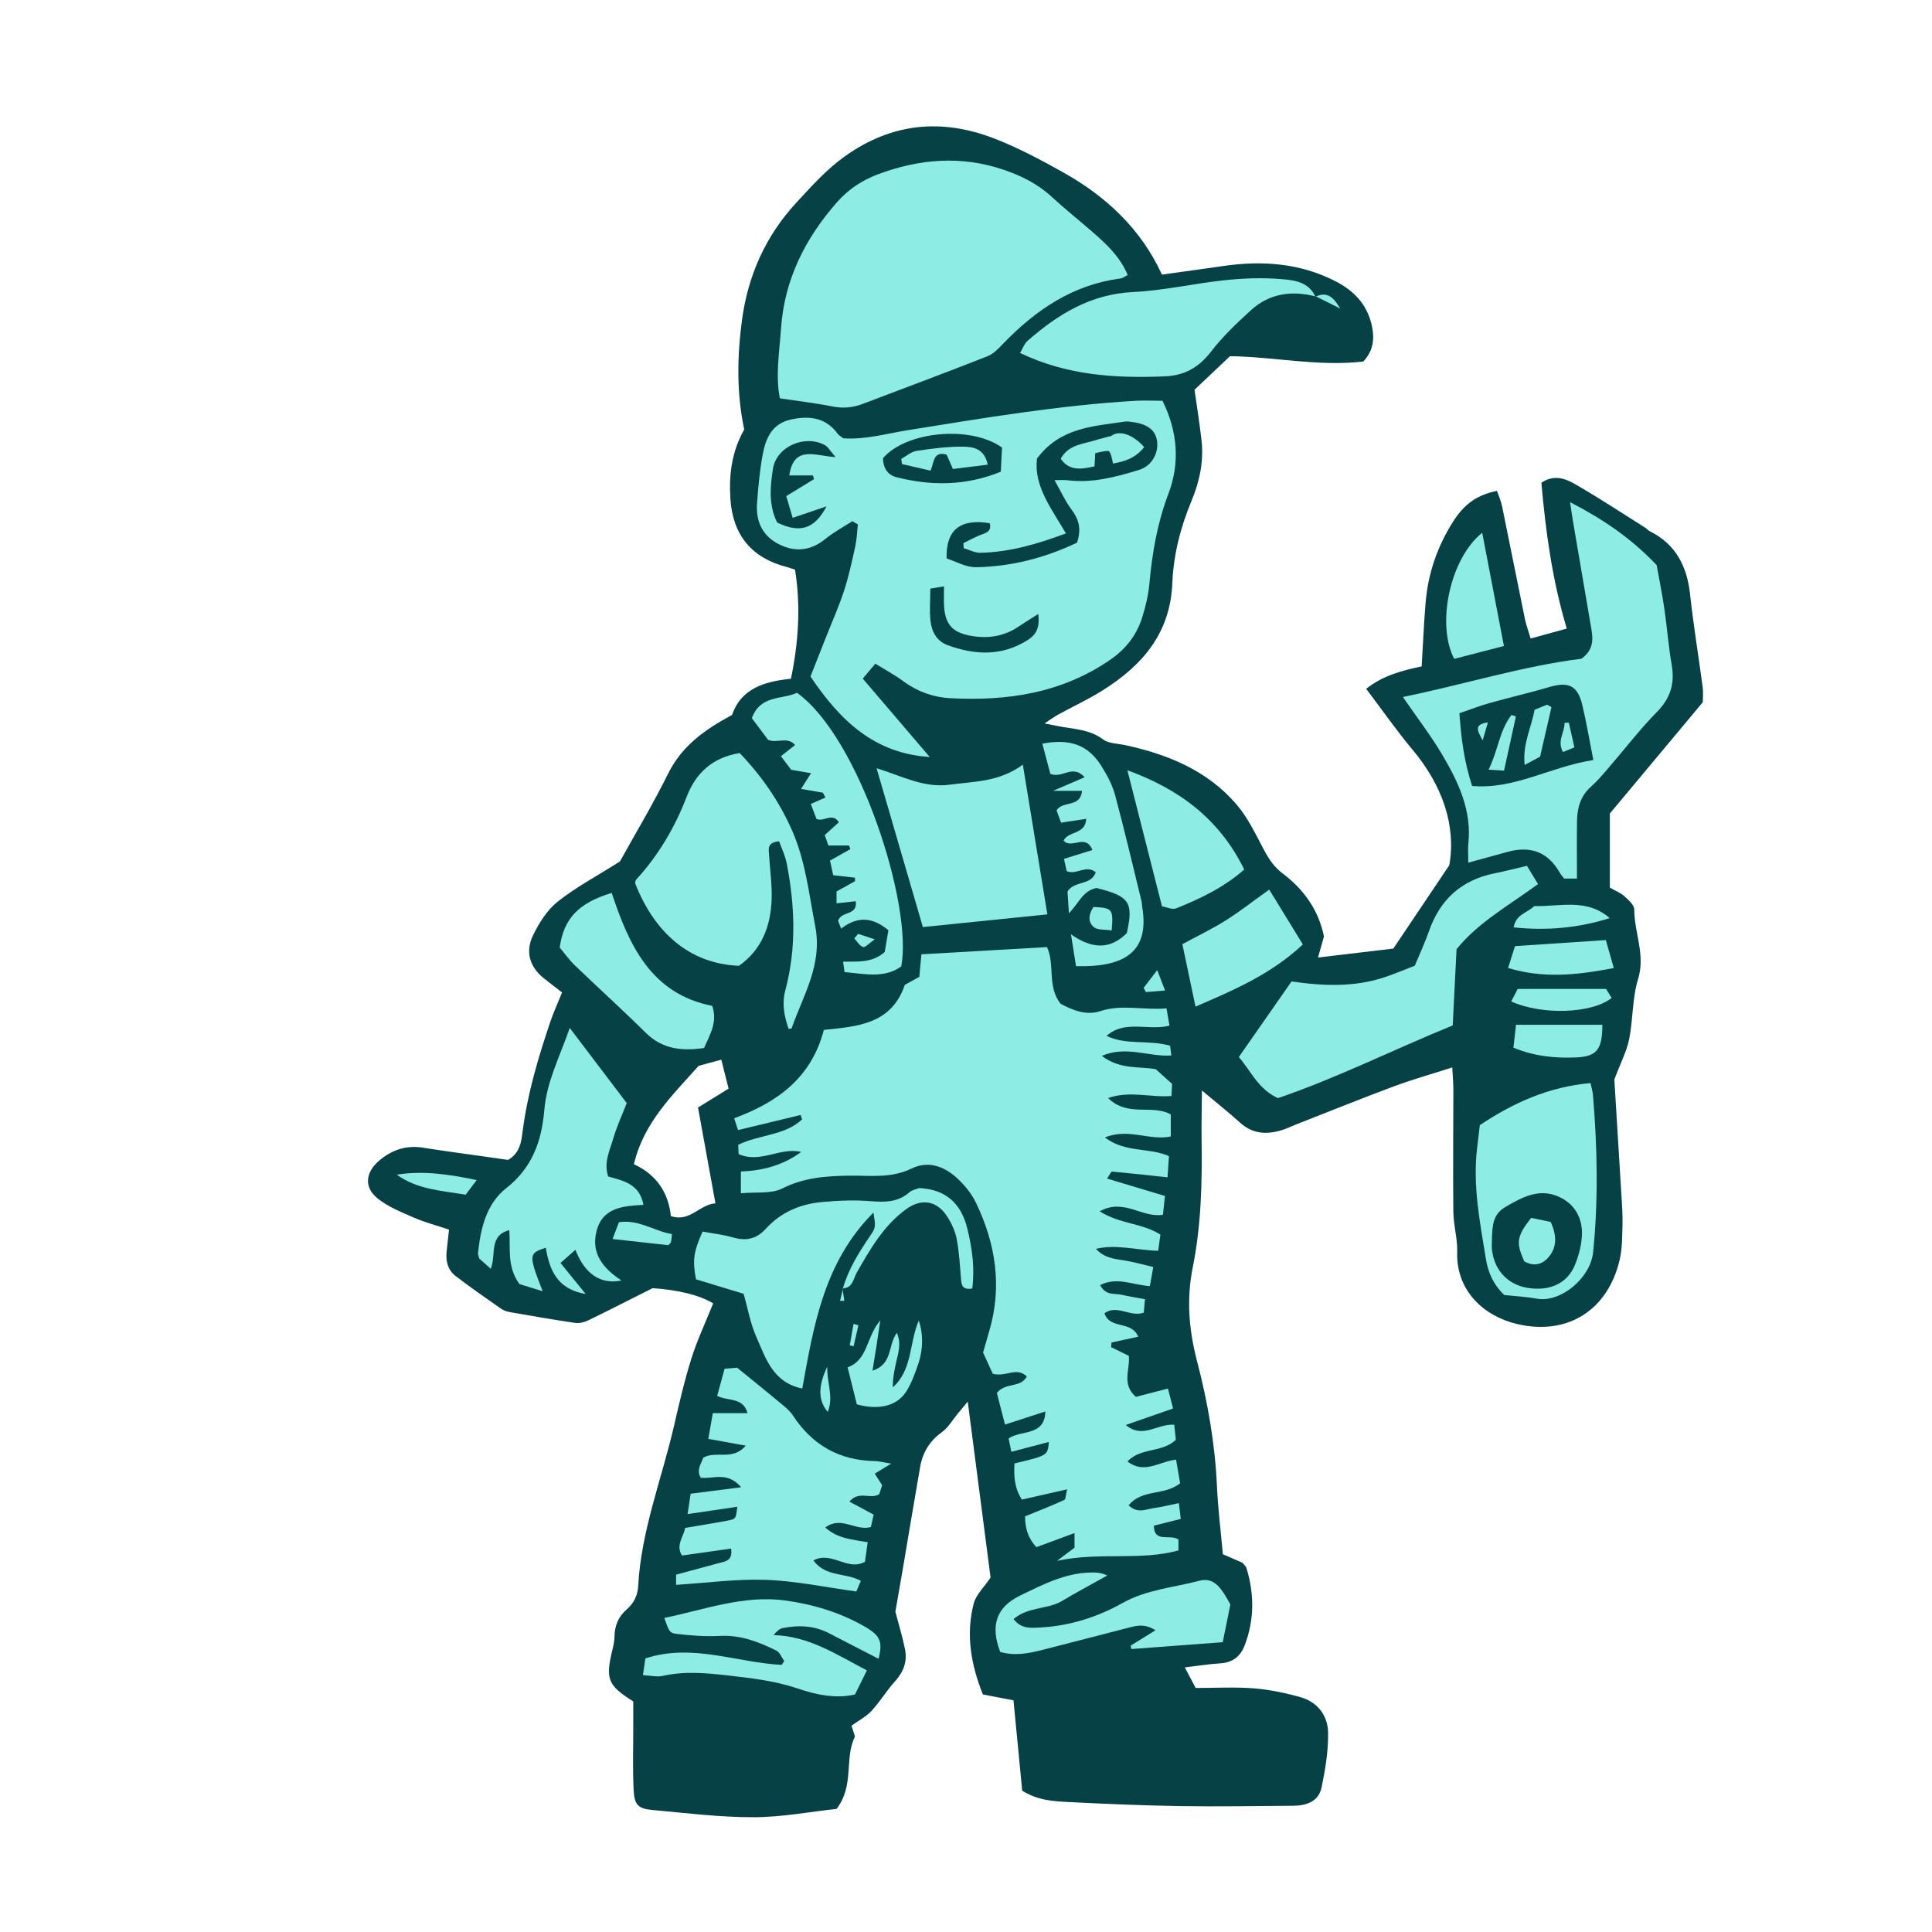 <svg version="1.1" id="svg" xmlns="http://www.w3.org/2000/svg" xmlns:xlink="http://www.w3.org/1999/xlink" x="0px" y="0px"
	 width="200px" height="200px" viewBox="0 0 200 200" enable-background="new 0 0 200 200" xml:space="preserve">
<path class="stroke" fill="#064146"  fill-rule="evenodd" clip-rule="evenodd" d="M150.336,110.501c-2.155,0.692-4.121,1.244-6.026,1.953
	c-3.414,1.272-6.793,2.64-10.186,3.967c-0.494,0.194-0.973,0.436-1.479,0.586c-1.549,0.464-2.987,0.375-4.27-0.786
	c-1.163-1.054-2.398-2.028-3.951-3.332c-0.016,1.917-0.058,3.467-0.036,5.017c0.062,4.446-0.03,8.887-0.909,13.258
	c-0.666,3.312-0.417,6.474,0.444,9.764c1.104,4.218,1.858,8.544,2.057,12.939c0.104,2.309,0.394,4.608,0.61,7.026
	c0.65,0.284,1.305,0.569,2.033,0.887c0.115,0.153,0.349,0.342,0.421,0.578c0.812,2.679,0.812,5.344-0.2,7.981
	c-0.451,1.178-1.281,1.777-2.559,1.854c-1.113,0.066-2.221,0.249-3.634,0.416c0.416,0.789,0.732,1.39,1.123,2.129
	c2.04,0,4.032-0.117,6.005,0.038c1.63,0.128,3.266,0.471,4.843,0.914c1.78,0.5,2.836,1.91,2.863,3.674
	c0.028,1.892-0.289,3.814-0.678,5.677c-0.302,1.448-1.561,1.88-2.925,1.891c-3.914,0.027-7.828,0.097-11.741,0.034
	c-3.842-0.061-7.684-0.225-11.522-0.42c-1.57-0.079-3.179-0.164-4.801-1.174c-0.293-3.035-0.597-6.177-0.903-9.354
	c-1.054-0.202-2.066-0.399-3.167-0.61c-1.249-3.114-1.774-6.215-0.953-9.395c0.248-0.961,1.12-1.763,1.748-2.701
	c-0.768-5.921-1.543-11.892-2.363-18.215c-0.477,0.572-0.742,0.891-1.008,1.209c-0.547,0.658-0.991,1.459-1.662,1.944
	c-1.271,0.919-1.996,2.105-2.257,3.599c-0.615,3.524-1.196,7.054-1.797,10.58c-0.256,1.502-0.521,2.999-0.768,4.411
	c0.347,1.329,0.734,2.589,0.994,3.872c0.253,1.24-0.118,2.319-0.993,3.289c-0.881,0.976-1.568,2.128-2.456,3.095
	c-0.549,0.596-1.317,0.99-2.089,1.55c0.082,0.25,0.223,0.683,0.363,1.117c-1.133,2.262-0.027,5.044-1.906,7.493
	c-2.681,0.289-5.631,0.856-8.582,0.862c-3.5,0.008-7.005-0.433-10.5-0.751c-1.435-0.129-1.848-0.521-1.924-2.031
	c-0.114-2.24-0.037-4.491-0.04-6.737c-0.001-0.851-0.001-1.702-0.001-2.47c-2.649-1.665-2.896-2.317-2.158-5.338
	c0.109-0.449,0.213-0.913,0.217-1.37c0.011-1.134,0.41-2.074,1.26-2.813c0.739-0.646,1.137-1.435,1.191-2.424
	c0.312-5.751,2.447-11.097,3.723-16.633c0.535-2.321,1.068-4.653,1.785-6.921c0.615-1.942,1.492-3.801,2.256-5.705
	c-1.441-0.87-3.615-1.39-6.271-1.575c-2.496,1.256-4.585,2.328-6.697,3.349c-0.402,0.194-0.922,0.309-1.355,0.244
	c-2.279-0.336-4.549-0.732-6.816-1.131c-0.318-0.057-0.643-0.208-0.908-0.396c-1.56-1.095-3.13-2.176-4.637-3.339
	c-0.786-0.605-1.014-1.525-0.91-2.509c0.074-0.717,0.154-1.433,0.246-2.28c-1.251-0.419-2.466-0.733-3.604-1.229
	c-1.317-0.575-2.716-1.125-3.811-2.017c-1.426-1.162-1.209-2.706,0.181-3.891c1.347-1.146,2.837-1.624,4.602-1.337
	c2.091,0.339,4.193,0.609,6.291,0.908c0.848,0.122,1.696,0.243,2.456,0.352c1.26-0.727,1.375-1.938,1.513-3.003
	c0.505-3.906,1.623-7.646,2.88-11.354c0.293-0.871,0.682-1.708,1.196-2.98c-0.561-0.436-1.246-0.948-1.911-1.485
	c-1.493-1.203-1.894-2.793-1.086-4.447c0.624-1.276,1.454-2.602,2.541-3.467c1.852-1.472,3.978-2.599,6.447-4.161
	c1.513-2.734,3.386-5.862,5.002-9.117c1.418-2.854,3.779-4.531,6.604-6.05c0.904-2.658,3.224-3.463,6.093-3.744
	c0.785-3.749,1.033-7.49,0.428-11.294c-0.391-0.127-0.633-0.221-0.882-0.285c-3.613-0.929-5.574-3.302-5.813-7.078
	c-0.159-2.491,0.154-4.899,1.435-7.15c-0.797-3.736-0.736-7.509-0.242-11.258c0.612-4.644,2.438-8.773,5.66-12.249
	c1.574-1.698,3.084-3.406,5.013-4.78c4.806-3.423,9.92-3.926,15.291-1.896c2.527,0.955,4.943,2.253,7.309,3.577
	c4.43,2.481,8.032,5.833,10.21,10.572c2.17-0.303,4.249-0.582,6.324-0.884c4.023-0.588,7.927-0.319,11.619,1.562
	c1.999,1.019,3.384,2.505,3.82,4.777c0.253,1.317,0.073,2.498-0.922,3.546c-4.682,0.542-9.342-0.51-13.799-0.55
	c-1.322,1.25-2.465,2.332-3.669,3.471c0.23,1.644,0.526,3.458,0.729,5.283c0.239,2.159-0.218,4.244-1.04,6.216
	c-1.136,2.728-1.867,5.589-1.984,8.483c-0.21,5.252-3.119,8.567-7.238,11.154c-1.457,0.914-3.029,1.641-4.541,2.468
	c-0.387,0.212-0.746,0.477-1.458,0.937c0.696,0.139,1.03,0.204,1.363,0.272c1.602,0.327,3.271,0.307,4.7,1.383
	c0.58,0.437,1.509,0.422,2.284,0.59c4.435,0.96,8.532,2.636,11.548,6.161c1.18,1.381,1.98,3.106,2.85,4.73
	c0.507,0.943,1.029,1.732,1.937,2.417c2.161,1.631,3.7,3.778,4.249,6.499c-0.183,0.644-0.358,1.269-0.617,2.183
	c2.81-0.334,5.414-0.644,7.797-0.927c1.884-2.804,3.642-5.422,5.795-8.626c0.721-4.097-0.699-8.255-3.818-11.977
	c-1.647-1.967-3.118-4.082-4.789-6.289c1.83-1.44,3.805-1.899,5.746-2.321c0.136-2.241,0.229-4.412,0.406-6.576
	c0.249-3.028,1.209-5.825,2.84-8.397c1.135-1.788,2.439-2.773,4.55-3.194c0.17,0.497,0.41,1.013,0.521,1.555
	c0.802,3.893,1.57,7.792,2.369,11.687c0.129,0.625,0.355,1.23,0.595,2.04c1.289-0.354,2.4-0.66,3.74-1.028
	c-1.515-5.062-2.185-10.079-2.627-15.094c1.329-0.902,2.508-0.422,3.505,0.151c2.466,1.418,4.842,2.991,7.252,4.505
	c0.168,0.106,0.298,0.276,0.473,0.364c2.676,1.347,3.843,3.604,4.158,6.504c0.351,3.224,0.885,6.428,1.31,9.646
	c0.076,0.583,0.01,1.184,0.01,1.548c-3.369,4.037-6.592,7.895-9.621,11.522c0,2.818,0,5.259,0,7.671
	c0.609,0.349,1.123,0.542,1.5,0.886c0.424,0.386,1.026,0.907,1.026,1.368c-0.001,2.406,1.177,4.686,0.397,7.214
	c-0.609,1.977-0.511,4.162-0.923,6.215c-0.251,1.252-0.875,2.43-1.534,4.177c0.223,3.619,0.488,7.853,0.74,12.086
	c0.06,0.992,0.131,1.989,0.104,2.981c-0.035,1.19-0.021,2.41-0.284,3.56c-1.202,5.221-5.366,7.929-10.638,6.687
	c-3.39-0.8-6.319-3.405-6.191-7.463c0.043-1.377-0.382-2.763-0.398-4.146c-0.048-4.24,0.003-8.479,0.002-12.72
	C150.445,112.033,150.379,111.331,150.336,110.501z M75.421,112.696c-0.245-0.979-0.492-1.97-0.749-2.998
	c-0.912,0.245-1.604,0.433-2.346,0.634c-2.693,3.028-5.697,5.878-6.703,10.188c2.302,1.057,3.564,2.895,3.828,5.369
	c1.979,0.664,2.914-1.19,4.611-1.319c-0.622-3.417-1.21-6.652-1.804-9.919C73.386,113.955,74.331,113.37,75.421,112.696z"/>
<path fill-rule="evenodd" clip-rule="evenodd" fill="#8dece4" class="fill" d="M122.039,155.604c0.067,0.578,0.117,1.008,0.191,1.634
	c-0.943,0.236-1.81,0.454-2.786,0.699c0.037,1.871,1.722,0.804,2.55,1.445c0,0.283,0,0.65,0,1.118
	c-3.98,1.094-8.137,0.133-12.571,1.076c0.813-0.61,1.259-0.944,1.81-1.357c0-0.514,0-1.072,0-1.515
	c-1.343,0.495-2.654,0.979-3.948,1.457c-0.989-1.086-1.159-2.147-1.17-3.188c1.427-0.586,2.754-1.101,4.044-1.692
	c0.173-0.079,0.166-0.549,0.314-1.107c-1.688,0.383-3.139,0.713-4.684,1.063c-0.78-1.178-0.846-2.447-0.771-3.743
	c3.438-0.818,3.438-0.818,3.561-2.223c-1.271,0.334-2.516,0.661-3.882,1.019c-0.112-0.534-0.198-0.949-0.288-1.383
	c1.305-0.907,3.741-0.196,3.804-2.792c-1.402,0.453-2.661,0.862-4.175,1.354c-0.349-1.352-0.618-2.396-0.844-3.271
	c0.909-1.134,2.438-0.474,3.104-1.706c-1.081-1.048-2.196,0.114-3.529-0.29c-0.279-0.611-0.653-1.425-1.003-2.186
	c0.233-0.812,0.43-1.511,0.636-2.209c1.37-4.632,0.672-9.062-1.383-13.325c-0.393-0.817-0.993-1.575-1.635-2.226
	c-1.398-1.418-3.146-2.205-5.035-1.284c-2.108,1.032-4.287,0.704-6.433,0.732c-2.413,0.034-4.687,0.193-6.933,1.327
	c-1.15,0.579-2.712,0.344-4.286,0.496c0-0.805,0-1.47,0-2.253c2.267-0.088,4.377-0.646,6.239-2.022
	c-2.172-0.535-4.236,1.233-6.476,0.215c-0.013-0.297-0.027-0.608-0.042-0.956c2.162-1.073,4.804-0.931,6.612-2.63
	c-0.05-0.153-0.099-0.307-0.149-0.46c-2.135,0.516-4.27,1.03-6.478,1.563c-0.144-0.436-0.241-0.726-0.404-1.221
	c4.427-1.634,7.991-4.152,9.285-9.146c3.372-0.363,6.984-0.528,8.382-4.665c0.479-0.265,0.986-0.544,1.503-0.828
	c0.071-0.773,0.136-1.483,0.214-2.334c4.343-0.25,8.621-0.497,13.004-0.749c0.844,1.807-0.009,4.094,1.406,5.871
	c1.273,0.673,2.651,1.242,4.137,0.755c2.221-0.729,4.436-0.076,6.828-0.28c0.109,0.638,0.201,1.174,0.307,1.791
	c-2.243,0.546-4.604-0.635-6.519,1.057c2.075,0.992,4.37,0.38,6.582,1.018c0.039,0.3,0.076,0.589,0.131,1.009
	c-2.356,0.164-4.642-1.053-7.204,0.042c1.906,1.44,3.823,1.066,5.59,1.378c0.524,0.473,1.056,0.951,1.688,1.522
	c-0.015,0.329-0.036,0.764-0.059,1.25c-2.134,0.194-4.223-0.583-6.565,0.215c2.043,2.01,4.536,0.614,6.49,1.694
	c0,0.721,0,1.48,0,2.284c-2.218,0.468-4.37-0.902-6.822,0.102c2.122,1.613,4.5,1.001,6.633,1.931
	c-0.049,0.745-0.099,1.503-0.146,2.195c-2.022-0.218-3.886-0.424-5.751-0.596c-0.09-0.01-0.209,0.289-0.507,0.727
	c2.027,0.608,3.929,1.18,5.993,1.8c-0.082,0.747-0.149,1.361-0.213,1.945c-2.186,0.357-4.027-1.749-6.548-0.355
	c2.126,1.337,4.396,1.205,6.285,2.409c-0.067,0.506-0.144,1.066-0.225,1.674c-2.237-0.06-4.335-0.702-6.444-0.201
	c0.823,0.924,1.849,1.038,2.885,1.194c0.965,0.147,1.909,0.425,3.05,0.688c-0.142,0.781-0.249,1.383-0.357,1.979
	c-1.788-0.122-3.398-0.993-5.146-0.109c0.592,1.138,1.504,0.833,2.217,1.001c0.762,0.179,1.537,0.295,2.427,0.462
	c-0.051,0.552-0.089,0.97-0.128,1.392c-1.391,0.504-2.756-0.881-4.072,0.061c0.593,1.729,2.752,0.698,3.501,2.427
	c-0.981,0.215-1.876,0.411-2.771,0.606c-0.011,0.161-0.021,0.322-0.031,0.483c0.597,0.291,1.193,0.584,1.824,0.892
	c0.172,1.36-0.798,2.906,0.728,4.249c0.979-0.253,2.041-0.527,3.323-0.858c0.16,0.614,0.329,1.269,0.535,2.062
	c-1.748,0.609-3.322,1.158-4.896,1.706c1.754,1.483,3.249-0.148,5.014-0.029c0.062,0.578,0.12,1.129,0.166,1.566
	c-1.456,1.378-3.613,0.759-5.011,2.242c1.759,1.346,3.241,0.021,5.033-0.191c0.146,0.849,0.293,1.702,0.422,2.444
	c-1.63,1.324-3.949,0.567-5.334,2.292c0.943,0.881,1.793,0.395,2.584,0.286C120.257,156.007,121.082,155.797,122.039,155.604z"/>
<path fill-rule="evenodd" clip-rule="evenodd" fill="#8dece4" class="fill" d="M88.241,53.952c-0.924,0.597-1.911,1.116-2.758,1.808
	c-1.508,1.234-3.102,1.443-4.81,0.6c-1.747-0.863-2.443-2.387-2.304-4.265c0.126-1.714,0.279-3.438,0.601-5.122
	c0.32-1.675,1-3.156,2.972-3.562c1.9-0.391,3.557-0.178,4.786,1.503c0.112,0.154,0.304,0.249,0.563,0.455
	c2.25,0.172,4.494-0.487,6.768-0.851c7.783-1.246,15.558-2.562,23.442-3.025c0.917-0.054,1.841-0.007,2.842-0.007
	c1.555,3.162,1.839,6.406,0.608,9.639c-1.146,3.017-1.677,6.111-1.965,9.292c-0.107,1.176-0.389,2.355-0.742,3.485
	c-0.567,1.817-1.658,3.246-3.266,4.361c-5.05,3.503-10.739,4.334-16.667,4.01c-1.689-0.092-3.358-0.685-4.795-1.751
	c-0.847-0.628-1.79-1.128-2.904-1.818c-0.429,0.509-0.838,0.996-1.299,1.545c2.414,2.827,4.672,5.47,6.93,8.113
	c-5.706-0.354-9.26-3.749-12.342-8.331c0.485-1.231,1.012-2.566,1.538-3.901c0.653-1.659,1.386-3.292,1.94-4.983
	c0.493-1.505,0.822-3.067,1.163-4.617c0.16-0.732,0.18-1.495,0.264-2.244C88.618,54.175,88.43,54.063,88.241,53.952z
	 M111.495,56.176c0.487-1.484,0.157-2.461-0.581-3.442c-0.65-0.866-1.1-1.881-1.75-3.028c0.673,0,1-0.035,1.317,0.006
	c2.569,0.327,5.01-0.323,7.415-1.062c1.318-0.404,2.033-1.677,1.888-2.939c-0.128-1.106-0.905-1.765-2.379-1.994
	c-0.326-0.05-0.67-0.119-0.989-0.07c-3.26,0.493-6.678,0.605-9.064,3.821c-0.355,2.792,1.431,5.1,2.996,7.748
	c-3.037,1.136-5.866,1.938-8.862,2.008c-0.571,0.013-1.148-0.308-1.724-0.474c-0.011-0.175-0.022-0.35-0.033-0.525
	c0.543-0.266,1.079-0.551,1.635-0.793c0.576-0.251,1.341-0.322,1.094-1.269c-3.027-0.493-4.547,0.651-4.467,3.651
	c0.941,0.297,1.99,0.919,3.029,0.904C104.695,58.661,108.199,57.744,111.495,56.176z M103.729,46.326
	c-3.348-2.358-9.996-1.632-12.323,1.11c0.006,0.97,0.474,1.729,1.378,1.959c3.597,0.917,7.162,0.918,10.818-0.561
	C103.647,47.934,103.688,47.114,103.729,46.326z M85.561,52.416c-1.086,0.369-2.171,0.739-3.503,1.192
	c-0.239-0.809-0.447-1.509-0.665-2.249c1.066-0.653,1.972-1.207,2.876-1.76c-0.04-0.127-0.077-0.254-0.117-0.382
	c-0.78,0-1.562,0-2.445,0c0.476-3.211,2.722-1.998,4.794-1.899c-0.559-0.634-0.778-1.062-1.127-1.25
	c-2.052-1.104-4.981,0.146-5.353,2.44c-0.303,1.865-0.459,3.824,0.433,5.585C82.759,55.211,84.309,54.816,85.561,52.416z
	 M107.476,63.562c-0.838,0.534-1.438,0.895-2.017,1.29c-1.576,1.078-3.319,1.294-5.137,0.932c-1.768-0.354-2.471-1.208-2.59-3.012
	c-0.043-0.64-0.007-1.286-0.007-2.074c-0.588,0.099-0.942,0.159-1.42,0.239c0,1.204-0.102,2.316,0.028,3.4
	c0.131,1.083,0.643,2.04,1.773,2.453c2.803,1.021,5.559,1.158,8.208-0.487C107.163,65.775,107.688,65.096,107.476,63.562z"/>
<path fill-rule="evenodd" clip-rule="evenodd" fill="#8dece4" class="fill" d="M80.734,41.237c-0.471-2.297-0.053-4.796,0.121-7.282
	c0.355-5.03,2.502-9.279,5.793-13.024c1.171-1.332,2.588-2.267,4.215-2.878c4.281-1.608,8.617-1.977,13.023-0.483
	c1.839,0.623,3.53,1.461,4.979,2.798c1.411,1.302,2.923,2.498,4.368,3.765c1.386,1.215,2.724,2.478,3.505,4.337
	c-0.299,0.147-0.51,0.326-0.74,0.356c-4.917,0.641-8.743,3.232-12.099,6.696c-0.495,0.511-1.024,1.098-1.657,1.348
	c-4.31,1.698-8.65,3.316-12.982,4.959c-1.008,0.382-2.015,0.46-3.1,0.245C84.431,41.729,82.672,41.528,80.734,41.237z"/>
<path fill-rule="evenodd" clip-rule="evenodd" fill="#8dece4" class="fill" d="M163.246,90.951c-0.615,0-0.99,0-1.326,0
	c-0.176-0.232-0.315-0.375-0.411-0.544c-1.225-2.173-2.997-2.894-5.47-2.216c-1.259,0.346-2.519,0.693-4.042,1.112
	c0-0.846-0.052-1.426,0.009-1.996c0.354-3.423-1.039-6.354-2.693-9.156c-1.172-1.983-2.589-3.821-4.085-5.999
	c6.341-1.294,12.376-3.199,18.481-3.959c1.183-0.853,1.232-1.882,1.045-2.98c-0.634-3.721-1.271-7.442-1.905-11.164
	c-0.099-0.577-0.179-1.157-0.317-2.066c3.412,1.763,6.307,3.721,8.962,6.515c0.238,1.324,0.557,2.875,0.787,4.438
	c0.29,1.961,0.435,3.947,0.774,5.899c0.334,1.92-0.121,3.428-1.52,4.854c-1.805,1.84-3.381,3.903-5.069,5.857
	c-0.562,0.65-1.118,1.315-1.76,1.881c-1.088,0.96-1.431,2.196-1.453,3.555C163.223,86.958,163.246,88.934,163.246,90.951z
	 M164.942,78.679c-0.404-2.049-0.71-3.856-1.127-5.637c-0.488-2.087-1.428-2.519-3.493-1.903c-2.014,0.6-4.067,1.062-6.091,1.631
	c-1.051,0.296-2.073,0.697-3.153,1.065c0.181,2.675,0.512,5.055,1.312,7.525C156.801,81.75,160.472,79.368,164.942,78.679z"/>
<path fill-rule="evenodd" clip-rule="evenodd" fill="#8dece4" class="fill" d="M76.325,155.979c-1.657,0.244-3.27,0.482-5.145,0.76
	c0.105-0.707,0.195-1.309,0.316-2.108c1.644-0.211,3.229-0.415,5.232-0.672c-1.429-1.662-2.866-0.846-4.176-0.978
	c-0.511-0.798,0.041-1.453,0.257-2.088c1.336-0.752,3.027,0.369,4.391-1.239c-1.371-0.249-2.496-0.454-3.874-0.704
	c0.146-0.829,0.295-1.688,0.465-2.66c1.254,0,2.347,0,3.597,0c-0.481-1.694-1.981-1.195-3.146-1.795
	c0.247-0.901,0.496-1.816,0.768-2.808c0.607-0.046,1.113-0.085,1.3-0.1c1.718,1.4,3.209,2.6,4.679,3.824
	c0.402,0.334,0.816,0.695,1.099,1.127c2.006,3.071,4.817,4.649,8.49,4.714c0.435,0.007,0.867,0.131,1.681,0.263
	c-0.745,0.453-1.158,0.703-1.702,1.036c0.241,0.382,0.466,0.735,0.762,1.202c-0.088,0.272-0.204,0.637-0.295,0.919
	c-0.931,0.603-2.062-0.423-3.098,0.771c0.879,0.472,1.628,0.875,2.512,1.35c-0.085,0.38-0.191,0.861-0.284,1.282
	c-1.584,0.463-3.074-1.199-4.724,0.057c1.297,1.152,2.769,1.23,4.394,1.52c-0.103,0.739-0.198,1.418-0.283,2.021
	c-1.823,1.019-3.422-1.157-5.338-0.135c1.278,1.74,3.34,1.241,4.912,2.112c-0.174,0.412-0.341,0.807-0.465,1.099
	c-3.203-0.435-6.262-1.09-9.34-1.202c-3.071-0.112-6.163,0.319-9.32,0.516c0-0.212,0-0.512,0-1.052c1.488-0.403,3-0.82,4.518-1.221
	c0.645-0.17,1.355-0.246,1.176-1.482c-1.675,0.237-3.338,0.473-5.076,0.719c-0.7-1.067,0.171-1.937,0.318-2.857
	c1.553-0.265,2.984-0.487,4.406-0.758C76.182,157.247,76.177,157.216,76.325,155.979z"/>
<path fill-rule="evenodd" clip-rule="evenodd" fill="#8dece4" class="fill" d="M81.64,106.516c-0.447-1.291-0.718-2.596-0.351-3.971
	c1.171-4.375,1.005-8.769,0.153-13.162c-0.156-0.803-0.533-1.564-0.788-2.291c-1.295,0.11-1.078,0.843-1.037,1.489
	c0.099,1.515,0.316,3.034,0.261,4.543c-0.101,2.755-1.015,5.181-3.38,6.854c-5.128-0.203-8.752-3.447-10.747-8.536
	c0.03-0.128,0.022-0.292,0.101-0.378c2.309-2.52,4.006-5.4,5.235-8.586c0.942-2.447,2.652-4.065,5.486-4.52
	c2.247,2.344,4.126,5.028,5.457,8.092c1.362,3.133,1.713,6.494,2.359,9.808c0.783,4.001-1.241,7.154-2.438,10.587
	C81.939,106.478,81.832,106.475,81.64,106.516z"/>
<path fill-rule="evenodd" clip-rule="evenodd" fill="#8dece4" class="fill" d="M150.782,98.256c-0.134,2.688-0.26,5.189-0.396,7.896
	c-6.128,2.492-12.019,5.463-18.099,7.527c-2.06-0.954-2.76-2.775-4.045-4.253c1.814-2.603,3.614-5.182,5.46-7.827
	c3.291,0.478,6.521,0.611,9.671-0.451c1.057-0.356,2.087-0.796,3.087-1.181c0.528-1.274,1.062-2.406,1.472-3.581
	c1.144-3.281,3.369-5.29,6.786-5.98c1.086-0.219,2.16-0.497,3.353-0.774c0.412,0.679,0.736,1.213,1.145,1.887
	C156.234,93.713,153.066,95.442,150.782,98.256z"/>
<path fill-rule="evenodd" clip-rule="evenodd" fill="#8dece4" class="fill" d="M50.801,131.346c-0.533-0.478-0.911-0.816-1.184-1.06
	c-0.075-0.293-0.148-0.426-0.136-0.549c0.271-2.554,0.849-5.109,2.924-6.738c2.705-2.123,3.669-4.882,3.943-8.1
	c0.249-2.937,1.601-5.523,2.632-8.484c2.077,2.738,3.977,5.241,5.9,7.777c-0.467,1.204-1.029,2.402-1.393,3.658
	c-0.358,1.238-1.008,2.474-0.531,3.94c1.546,0.436,3.251,0.75,3.656,2.938c-2.152,0.115-4.287,0.278-4.881,2.805
	c-0.523,2.23,0.678,3.764,2.605,5.021c-2.145,0.458-3.818-0.685-4.768-3.177c-0.509,0.45-0.93,0.823-1.544,1.366
	c0.896,1.104,1.653,2.036,2.606,3.212c-2.982-0.499-3.749-2.521-4.13-4.789c-1.785,0.572-1.796,0.735-0.32,4.505
	c-1.032-0.319-1.852-0.572-2.409-0.746c-1.332-1.855-0.902-3.708-1.049-5.584C50.566,127.927,51.403,129.817,50.801,131.346z"/>
<path fill-rule="evenodd" clip-rule="evenodd" fill="#8dece4" class="fill" d="M90.742,79.523c2.55,0.785,4.879,2.071,7.545,1.71
	c2.521-0.341,5.151-0.268,7.596-2.079c0.853,5.197,1.67,10.191,2.541,15.5c-4.471,0.456-8.704,0.888-12.889,1.315
	C93.895,90.339,92.338,85,90.742,79.523z"/>
<path fill-rule="evenodd" clip-rule="evenodd" fill="#8dece4" class="fill" d="M87.25,133.393c0.572-2.003,1.659-3.735,2.812-5.438
	c0.606-0.896,0.594-0.903,0.361-2.433c-5.136,5.139-6.191,11.715-7.372,18.219c-3.041-0.624-3.775-3.129-4.745-5.316
	c-0.635-1.43-0.905-3.02-1.324-4.489c-1.721-0.523-3.356-1.022-4.936-1.505c-0.369-1.976-0.26-2.817,0.686-4.938
	c1.011,0.188,2.112,0.306,3.158,0.609c1.361,0.397,2.438,0.151,3.402-0.912c1.54-1.698,3.547-2.549,5.787-2.755
	c1.641-0.149,3.312-0.225,4.951-0.096c1.506,0.118,2.89,0.161,4.107-0.911c0.281-0.247,0.718-0.317,1.01-0.439
	c2.785,0.126,4.35,1.618,4.978,4.147c0.509,2.052,0.802,4.133,0.521,6.249c-1.036,0.176-1.112-0.37-1.165-1.012
	c-0.115-1.382-0.186-2.777-0.448-4.133c-0.158-0.818-0.543-1.64-1.004-2.343c-1.072-1.637-2.67-1.872-4.268-0.692
	c-2.304,1.701-3.692,4.116-5.072,6.543c-0.359,0.631-0.408,1.608-1.476,1.616L87.25,133.393z"/>
<path fill-rule="evenodd" clip-rule="evenodd" fill="#8dece4" class="fill" d="M136.189,30.685c-2.463-0.63-4.767-0.322-6.682,1.419
	c-1.463,1.331-2.921,2.715-4.125,4.274c-1.278,1.656-2.727,2.5-4.854,2.585c-5.086,0.203-10.061-0.094-14.931-2.422
	c0.264-0.437,0.432-0.956,0.784-1.265c3.141-2.75,6.532-4.836,10.928-5.046c3.162-0.151,6.293-0.887,9.453-1.22
	c1.902-0.201,3.848-0.282,5.75-0.127c1.369,0.11,2.938,0.236,3.654,1.834L136.189,30.685z"/>
<path fill-rule="evenodd" clip-rule="evenodd" fill="#8dece4" class="fill" d="M155.723,134.062c-1.176-1.148-1.682-2.356-1.915-3.8
	c-0.604-3.724-1.338-7.425-0.92-11.227c0.093-0.847,0.199-1.692,0.302-2.559c3.507-2.346,7.176-3.976,11.461-4.357
	c0.105,0.512,0.225,0.885,0.256,1.265c0.449,5.415,0.561,10.816,0.013,16.248c-0.269,2.655-3.337,5.245-5.815,4.807
	C157.943,134.232,156.757,134.173,155.723,134.062z M154.444,128.24c0,0.396-0.04,0.798,0.008,1.189
	c0.255,2.079,1.643,3.547,3.646,3.885c2.279,0.386,4.143-0.429,4.933-2.355c0.418-1.021,0.716-2.163,0.733-3.257
	c0.027-1.697-0.814-3.104-2.382-3.811c-2.05-0.925-3.819,0.039-5.573,1.072C154.481,125.744,154.503,126.99,154.444,128.24z"/>
<path fill-rule="evenodd" clip-rule="evenodd" fill="#8dece4" class="fill" d="M87.426,100.627c-0.057-0.412-0.092-0.66-0.148-1.072
	c1.463-0.045,2.949,0.179,4.307-0.999c0.111-0.655,0.25-1.471,0.383-2.258c-1.646-1.37-3.201-1.477-4.898-0.166
	c-0.165-0.432-0.268-0.704-0.311-0.814c0.344-1.054,2.033-0.486,1.829-2.023c-0.655,0.072-1.268,0.139-1.989,0.217
	c0-0.49,0-0.856,0-1.231c0.68-0.377,1.298-0.72,1.916-1.063c-0.003-0.121-0.007-0.241-0.01-0.361c-0.712-0.08-1.424-0.16-2.25-0.252
	c-0.1-0.458-0.208-0.95-0.332-1.517c0.748-0.422,1.427-0.805,2.106-1.188c-0.046-0.125-0.093-0.25-0.139-0.375
	c-0.683,0-1.364,0-2.133,0c-0.142-0.4-0.263-0.741-0.383-1.079c0.542-0.491,1.004-0.911,1.47-1.332
	c-0.711-1.049-1.529,0.006-2.32-0.335c-0.138-0.363-0.297-0.783-0.59-1.553c0.441-0.194,0.98-0.432,1.519-0.67
	c-0.089-0.165-0.178-0.329-0.268-0.493c-0.701-0.123-1.402-0.245-2.259-0.394c0.375-0.59,0.652-1.027,1.033-1.625
	c-0.773-0.132-1.338-0.229-2.051-0.352c-0.284-0.375-0.633-0.835-1.067-1.409c0.517-0.409,0.95-0.752,1.466-1.16
	c-0.826-0.928-1.836-0.136-2.793-0.533c-0.501-0.669-1.086-1.45-1.681-2.245c0.885-2.44,3.158-1.9,4.666-2.629
	c6.493,4.629,12.026,22.105,10.796,28.331C91.532,101.307,89.553,100.815,87.426,100.627z"/>
<path fill-rule="evenodd" clip-rule="evenodd" fill="#8dece4" class="fill" d="M66.556,173.411c0.103-0.701,0.175-1.201,0.251-1.73
	c4.82-1.595,9.445,0.43,14.121,0.668c0.085-0.134,0.17-0.269,0.254-0.402c-0.266-0.367-0.448-0.896-0.808-1.074
	c-1.842-0.917-3.73-1.643-5.878-1.525c-1.441,0.079-2.905-0.031-4.344-0.197c-0.871-0.1-0.857-0.219-1.387-1.662
	c4.155-0.854,8.197-2.388,12.477-1.812c2.869,0.385,5.707,1.227,8.271,2.705c1.619,0.935,1.876,1.549,1.443,3.336
	c-1.722-0.887-3.409-1.745-5.086-2.623c-1.543-0.808-3.17-0.891-4.833-0.56c-0.336,0.068-0.632,0.333-0.958,0.728
	c3.665,0.101,6.526,2.023,9.663,3.655c-0.432,0.871-0.803,1.618-1.237,2.494c-2.039,0.471-4.06,0.011-5.975-0.633
	c-2.357-0.791-4.768-1.063-7.204-1.34c-2.246-0.255-4.469-0.459-6.713,0.048C68.009,173.621,67.334,173.449,66.556,173.411z"/>
<path fill-rule="evenodd" clip-rule="evenodd" fill="#8dece4" class="fill" d="M127.367,166.096c-0.229,1.135-0.485,2.403-0.789,3.903
	c-3.262,0.245-6.357,0.477-9.453,0.708c-0.025-0.117-0.052-0.234-0.077-0.352c0.778-0.48,1.556-0.963,2.575-1.595
	c-1.162-0.714-1.983-0.47-2.791-0.262c-2.952,0.755-5.901,1.522-8.852,2.282c-1.479,0.382-2.961,0.669-4.44,0.222
	c-1.052-2.758-0.386-4.646,2.084-5.839c2.321-1.121,4.625-2.329,7.3-2.377c0.521-0.009,1.043-0.001,1.704,0.309
	c-1.564,0.875-3.151,1.717-4.69,2.636c-1.513,0.903-3.506,0.573-5.016,1.875c0.818,1.056,1.826,0.921,2.775,0.87
	c3.033-0.163,5.881-1.061,8.501-2.53c2.501-1.401,5.305-1.604,7.974-2.311C125.748,163.219,126.508,164.53,127.367,166.096z"/>
<path fill-rule="evenodd" clip-rule="evenodd" fill="#8dece4" class="fill" d="M57.938,98.083c0.421-3.004,1.96-4.608,5.384-5.65
	c1.792,5.386,4.051,10.443,10.413,11.697c0.556,1.679-0.225,2.935-0.854,4.359c-2.237,0.318-4.275,0.161-6.028-1.572
	c-2.399-2.373-4.905-4.637-7.336-6.977C58.906,99.352,58.41,98.644,57.938,98.083z"/>
<path fill-rule="evenodd" clip-rule="evenodd" fill="#8dece4" class="fill" d="M111.389,100.014c-0.163-1.026-0.314-1.976-0.525-3.298
	c2.227,1.583,4.107,1.562,5.784-0.121c0.708-3.203,0.278-3.821-3.145-4.67c-1.429,0.288-1.831,1.597-2.849,2.611
	c-0.051-0.79-0.103-1.58-0.146-2.245c0.71-1.162,2.438-0.58,2.923-1.995c-1.023-0.828-1.968,0.318-3.007-0.113
	c-0.075-0.341-0.17-0.761-0.284-1.275c1.003-0.312,1.913-0.594,2.944-0.914c-0.693-1.76-2.159-0.04-2.979-0.974
	c0.468-1.013,2.268-0.594,2.341-2.258c-0.862,0.134-1.649,0.255-2.607,0.403c-0.171-0.474-0.336-0.927-0.466-1.286
	c0.698-1.035,2.469-0.235,2.639-2.013c-0.93,0-1.768,0-2.998,0c1.294-0.557,2.197-0.946,3.27-1.408
	c-1.266-1.392-2.272,0.162-3.553-0.349c-0.235-0.888-0.531-1.999-0.828-3.121c2.84-0.564,4.744,0.133,6.102,2.295
	c0.592,0.943,1.145,1.972,1.433,3.038c0.979,3.638,1.834,7.309,2.731,10.969c0.047,0.192,0.039,0.396,0.072,0.592
	C119.062,98.732,116.15,100.145,111.389,100.014z"/>
<path fill-rule="evenodd" clip-rule="evenodd" fill="#8dece4" class="fill" d="M116.705,79.737c5.434,1.979,9.54,5.077,12.099,10.273
	c-2.118,1.865-4.551,3.02-7.053,4.024c-0.401,0.162-0.987-0.131-1.462-0.21C119.109,89.187,117.959,84.668,116.705,79.737z"/>
<path fill-rule="evenodd" clip-rule="evenodd" fill="#8dece4" class="fill" d="M131.389,92.091c1.211,1.973,2.299,3.746,3.483,5.676
	c-3.274,3.066-7.043,4.685-11.114,6.437c-0.477-2.266-0.891-4.233-1.361-6.463c1.504-0.813,3.03-1.547,4.459-2.441
	C128.306,94.393,129.657,93.328,131.389,92.091z"/>
<path fill-rule="evenodd" clip-rule="evenodd" fill="#8dece4" class="fill" d="M153.438,55.15c0.77,4.013,1.486,7.752,2.247,11.722
	c-1.799,0.466-3.492,0.904-5.147,1.333C148.662,64.625,150.108,57.81,153.438,55.15z"/>
<path fill-rule="evenodd" clip-rule="evenodd" fill="#8dece4" class="fill" d="M88.699,145.377c-0.305-1.222-0.619-2.481-0.954-3.824
	c2.146-0.807,1.874-3.086,3.382-4.871c-0.178,1.203-0.286,1.963-0.404,2.722c-0.114,0.74-0.24,1.48-0.404,2.487
	c2.139-0.682,1.572-2.653,2.523-3.915c0.469,1.098,0.168,2.006-0.043,2.917c-0.204,0.883-0.384,1.771-0.377,2.725
	c2.045-1.804,1.689-4.588,2.692-6.922c0.452,1.329,0.472,2.912-0.036,4.431c-0.334,1.001-0.701,2.024-1.257,2.909
	C92.893,145.518,91.015,146.021,88.699,145.377z"/>
<path fill-rule="evenodd" clip-rule="evenodd" fill="#8dece4" class="fill" d="M167.061,100.212c-3.867,0.74-7.244,1.095-10.946-0.003
	c0.29-0.915,0.507-1.603,0.718-2.269c3.188-0.211,6.15-0.408,9.402-0.624C166.462,98.113,166.696,98.937,167.061,100.212z"/>
<path fill-rule="evenodd" clip-rule="evenodd" fill="#8dece4" class="fill" d="M165.872,106.087c0.014,2.595-0.6,3.297-2.787,3.382
	c-2.123,0.082-4.212-0.112-6.416-1.013c0.087-0.771,0.177-1.575,0.267-2.369C160.004,106.087,162.874,106.087,165.872,106.087z"/>
<path fill-rule="evenodd" clip-rule="evenodd" fill="#8dece4" class="fill" d="M166.637,95.045c-3.238,1.02-6.492,1.317-9.942,0.958
	c0.242-1.401,1.428-1.483,2.125-2.208C161.452,93.877,164.232,92.941,166.637,95.045z"/>
<path fill-rule="evenodd" clip-rule="evenodd" fill="#8dece4" class="fill" d="M166.835,103.308c-2.058,1.633-7.211,1.797-10.396,0.361
	c0.196-0.38,0.389-0.753,0.669-1.294c2.957,0,5.907,0,9.157,0C166.345,102.505,166.596,102.914,166.835,103.308z"/>
<path fill-rule="evenodd" clip-rule="evenodd" fill="#8dece4" class="fill" d="M41.077,121.6c2.751-0.439,5.385-0.037,8.271,0.56
	c-0.444,0.59-0.772,1.026-1.143,1.517C45.678,123.25,43.193,123.14,41.077,121.6z"/>
<path fill-rule="evenodd" clip-rule="evenodd" fill="#8dece4" class="fill" d="M69.562,127.752c-0.057,0.462-0.055,0.658-0.112,0.836
	c-0.035,0.11-0.158,0.194-0.265,0.313c-1.835-0.202-3.683-0.407-5.772-0.639c0.264-0.696,0.456-1.202,0.659-1.738
	C66.146,126.213,67.684,127.44,69.562,127.752z"/>
<path fill-rule="evenodd" clip-rule="evenodd" fill="#8dece4" class="fill" d="M115.08,96.318c-0.709-0.114-1.45-0.018-1.841-0.343
	c-0.696-0.581-0.497-1.393-0.046-2.087C115.164,93.988,115.266,94.097,115.08,96.318z"/>
<path fill-rule="evenodd" clip-rule="evenodd" fill="#8dece4" class="fill" d="M85.647,141.465c-0.103,1.546,0.692,3.09,0.043,4.699
	C84.69,144.996,84.661,143.526,85.647,141.465z"/>
<path fill-rule="evenodd" clip-rule="evenodd" fill="#8dece4" class="fill" d="M118.389,102.261c0.412-0.536,0.824-1.073,1.408-1.835
	c0.312,0.811,0.511,1.332,0.81,2.113c-0.786,0.063-1.386,0.112-1.987,0.159C118.543,102.553,118.466,102.407,118.389,102.261z"/>
<path fill-rule="evenodd" clip-rule="evenodd" fill="#8dece4" class="fill" d="M88.827,96.673c0.449,0.148,0.898,0.295,1.727,0.566
	c-0.598,0.414-0.986,0.867-1.209,0.795c-0.36-0.113-0.61-0.572-0.907-0.886C88.567,96.991,88.697,96.832,88.827,96.673z"/>
<path fill-rule="evenodd" clip-rule="evenodd" fill="#8dece4" class="fill" d="M88.862,137.188c-0.165,0.721-0.328,1.443-0.493,2.165
	c-0.134-0.026-0.268-0.053-0.403-0.079c0.131-0.74,0.261-1.479,0.391-2.219C88.525,137.1,88.693,137.144,88.862,137.188z"/>
<path fill-rule="evenodd" clip-rule="evenodd" fill="#8dece4" class="fill" d="M136.168,30.716c1.316-0.638,1.975,0.228,2.572,1.228
	c-0.844-0.426-1.687-0.852-2.54-1.269C136.189,30.685,136.168,30.716,136.168,30.716z"/>
<path fill-rule="evenodd" clip-rule="evenodd" fill="#8dece4" class="fill" d="M87.214,133.364c0.063,0.431,0.126,0.861,0.189,1.291
	c-0.147,0.002-0.293,0.005-0.44,0.008c0.103-0.417,0.204-0.834,0.297-1.261C87.25,133.393,87.214,133.364,87.214,133.364z"/>
<path fill-rule="evenodd" clip-rule="evenodd" fill="#8dece4" class="fill" d="M102.248,48.101c-1.283,0.16-2.419,0.301-3.605,0.448
	c-0.258-0.592-0.46-1.056-0.645-1.481c-1.394-0.411-1.29,0.772-1.668,1.656c-1.019-0.235-1.988-0.458-2.957-0.683
	c-0.026-0.179-0.05-0.359-0.075-0.538c0.528-0.287,1.03-0.745,1.589-0.828c1.625-0.242,3.275-0.468,4.91-0.433
	C100.729,46.262,101.915,46.436,102.248,48.101z"/>
<path fill-rule="evenodd" clip-rule="evenodd" fill="#8dece4" class="fill" d="M160.606,73.209c-0.394,1.71-0.786,3.42-1.177,5.121
	c-0.55,0.295-0.991,0.532-1.6,0.858c-0.23-2.156,0.698-3.873,1.029-5.711c0.471-0.192,0.885-0.362,1.299-0.532
	C160.308,73.033,160.457,73.121,160.606,73.209z"/>
<path fill-rule="evenodd" clip-rule="evenodd" fill="#8dece4" class="fill" d="M156.925,74.172c-0.402,1.842-0.806,3.684-1.227,5.604
	c-0.545-0.035-0.901-0.058-1.598-0.103c0.981-1.973,1.111-4.041,2.372-5.663C156.623,74.065,156.774,74.119,156.925,74.172z"/>
<path fill-rule="evenodd" clip-rule="evenodd" fill="#8dece4" class="fill" d="M162.979,77.366c-0.541,0.223-0.829,0.342-1.18,0.485
	c-0.652-1.164,0.195-2.038,0.159-3.018c0.149-0.009,0.299-0.018,0.448-0.027C162.584,75.6,162.762,76.394,162.979,77.366z"/>
<path fill-rule="evenodd" clip-rule="evenodd" fill="#8dece4" class="fill" d="M154.028,74.779c-0.15,0.518-0.301,1.036-0.542,1.864
	C152.955,75.648,152.508,75.011,154.028,74.779z"/>
<path fill-rule="evenodd" clip-rule="evenodd" fill="#8dece4" class="fill" d="M157.79,130.571c-0.872-1.949-0.786-2.575,0.713-4.496
	c0.634,0.133,1.369,0.284,2.029,0.422c0.63,1.41,0.668,2.621-0.262,3.687C159.582,130.972,158.704,131.091,157.79,130.571z"/>
<path fill-rule="evenodd" clip-rule="evenodd" fill="#8dece4" class="fill" d="M115.025,45.137c-0.164,0.02-1.305,0.353-1.303,0.336
	c-1.522,0.513-3.067,0.483-3.915,2.012c0.833,1.277,2.175,1.085,3.228,0.85c0.088-0.02,0.179-0.033,0.269-0.05l0.073-1.371
	c0,0,1.069-0.283,1.372-0.222c0.224,0.044,0.391,0.866,0.463,1.295c1.186-0.203,2.344-0.558,3.232-1.703
	C117.201,44.882,115.795,44.525,115.025,45.137z"/>
</svg>
